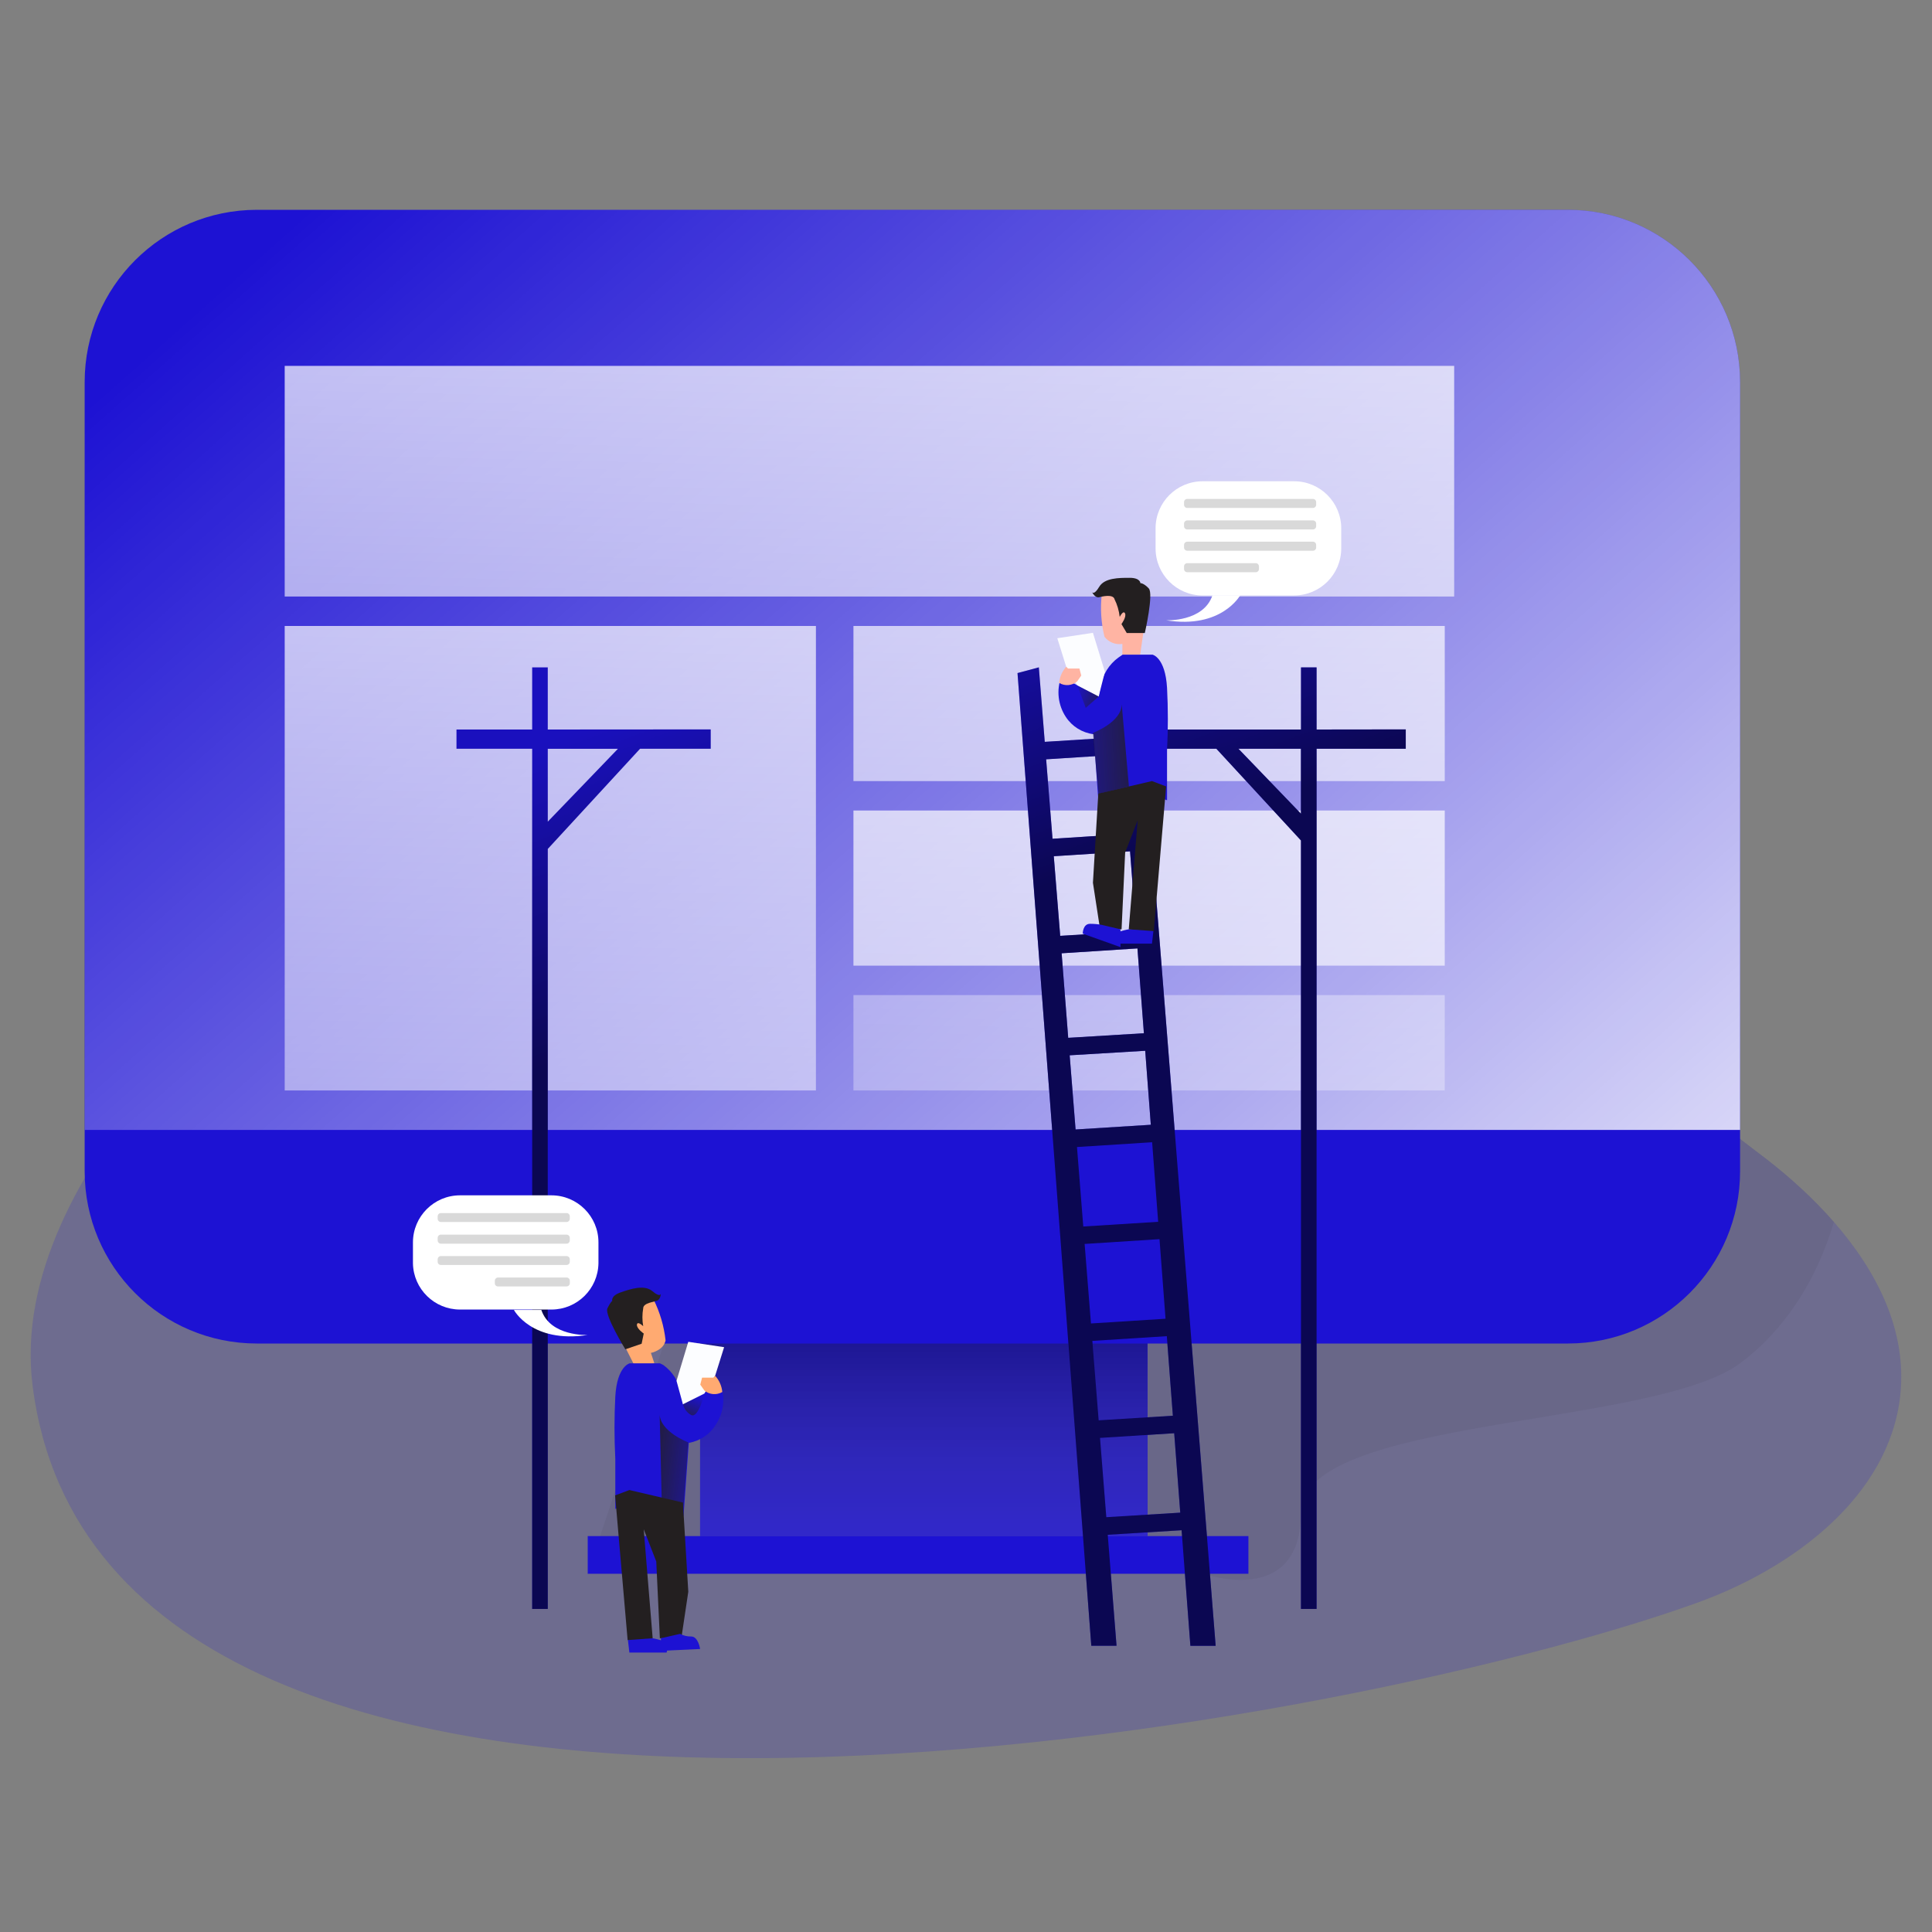 <svg transform="scale(1)" id="_0003_web_development" xmlns="http://www.w3.org/2000/svg" xmlns:xlink="http://www.w3.org/1999/xlink" viewBox="0 0 500 500" class="show_show__wrapper__graphic__5Waiy "><rect x="0" y="0" width="500" height="500" fill="#808080" stroke="none"/><title>React</title><defs><style>.cls-1{fill:#000405;opacity:.05;}.cls-1,.cls-2,.cls-3,.cls-4,.cls-5,.cls-6,.cls-7,.cls-8,.cls-9,.cls-10,.cls-11,.cls-12,.cls-13,.cls-14,.cls-15,.cls-16,.cls-17,.cls-18,.cls-19,.cls-20,.cls-21,.cls-22,.cls-23{stroke-width:0px;}.cls-1,.cls-2,.cls-4{isolation:isolate;}.cls-2{fill:#020202;opacity:.15;}.cls-3{fill:url(#linear-gradient);}.cls-4{opacity:.18;}.cls-4,.cls-23{fill:#1d12d3;}.cls-5{fill:url(#linear-gradient-11);}.cls-6{fill:url(#linear-gradient-12);}.cls-7{fill:url(#linear-gradient-13);}.cls-8{fill:url(#linear-gradient-10);}.cls-9{fill:url(#linear-gradient-14);}.cls-24{opacity:.61;}.cls-10{fill:url(#linear-gradient-4);}.cls-11{fill:url(#linear-gradient-2);}.cls-12{fill:url(#linear-gradient-3);}.cls-13{fill:url(#linear-gradient-8);}.cls-14{fill:url(#linear-gradient-9);}.cls-15{fill:url(#linear-gradient-7);}.cls-16{fill:url(#linear-gradient-5);}.cls-17{fill:url(#linear-gradient-6);}.cls-18{fill:#231f20;}.cls-19{fill:#fff;}.cls-20{fill:#ffaa71;}.cls-21{fill:#ffb4a3;}.cls-22{fill:#fcfdff;}</style><linearGradient id="linear-gradient" x1="-169.91" y1="-233.53" x2="-169.91" y2="-128.56" gradientTransform="translate(408.99 568.5)" gradientUnits="userSpaceOnUse"><stop offset="0" stop-color="#000" stop-opacity=".4"></stop><stop offset="1" stop-color="#fff" stop-opacity="0"></stop></linearGradient><linearGradient id="linear-gradient-2" x1="-314.29" y1="-525.09" x2="33.39" y2="-132.88" gradientTransform="translate(408.73 552.43)" gradientUnits="userSpaceOnUse"><stop offset=".02" stop-color="#fff" stop-opacity="0"></stop><stop offset="1" stop-color="#fff"></stop></linearGradient><linearGradient id="linear-gradient-3" x1="-192.3" y1="-82" x2="-179.93" y2="-620.2" gradientTransform="translate(408.99 568.5)" gradientUnits="userSpaceOnUse"><stop offset=".02" stop-color="#fff" stop-opacity="0"></stop><stop offset="1" stop-color="#fff"></stop></linearGradient><linearGradient id="linear-gradient-4" x1="-273.97" y1="-24.44" x2="-261.6" y2="-562.65" xlink:href="#linear-gradient-3"></linearGradient><linearGradient id="linear-gradient-5" x1="-119.65" y1="-36.64" x2="-107.27" y2="-574.85" xlink:href="#linear-gradient-3"></linearGradient><linearGradient id="linear-gradient-6" x1="-119.91" y1="22.51" x2="-107.54" y2="-515.7" xlink:href="#linear-gradient-3"></linearGradient><linearGradient id="linear-gradient-7" x1="-115.89" y1="-112.19" x2="-103.52" y2="-650.39" xlink:href="#linear-gradient-3"></linearGradient><linearGradient id="linear-gradient-8" x1="-64.57" y1="-103.62" x2="-204.07" y2="-477.98" gradientTransform="translate(408.73 552.43)" gradientUnits="userSpaceOnUse"><stop offset=".58" stop-color="#000"></stop><stop offset=".78" stop-color="#000" stop-opacity=".16"></stop></linearGradient><linearGradient id="linear-gradient-9" x1="-177.7" y1="-61.46" x2="-317.2" y2="-435.83" xlink:href="#linear-gradient-8"></linearGradient><linearGradient id="linear-gradient-10" x1="-11.38" y1="-123.44" x2="-150.88" y2="-497.81" xlink:href="#linear-gradient-8"></linearGradient><linearGradient id="linear-gradient-11" x1="-220.04" y1="-171.52" x2="-243.96" y2="-174.51" gradientTransform="translate(408.73 552.43)" gradientUnits="userSpaceOnUse"><stop offset="0" stop-color="#231f20" stop-opacity="0"></stop><stop offset="1" stop-color="#231f20"></stop></linearGradient><linearGradient id="linear-gradient-12" x1="-228.93" y1="2599.57" x2="-232.12" y2="2591.12" gradientTransform="translate(408.99 2960.46) scale(1 -1)" xlink:href="#linear-gradient-11"></linearGradient><linearGradient id="linear-gradient-13" x1="-131.96" y1="-389.32" x2="-120.53" y2="-384.95" gradientTransform="translate(408.99 568.5)" xlink:href="#linear-gradient-11"></linearGradient><linearGradient id="linear-gradient-14" x1="-143.15" y1="-357.39" x2="-107.89" y2="-359.35" xlink:href="#linear-gradient-11"></linearGradient></defs><g id="Background"><path class="cls-4" d="M491.79,361.14c-2.89,26.22-27.86,44.76-52.67,53.69-93.07,33.51-411.79,92.35-430.68-56.19-3.6-28.39,12.71-56.52,31.01-78.53,14.55-17.5,95.65-96.13,125.28-110.81,36.55-18.11,72.91-30.62,106.67-37.59,88.23-18.26,158.75,1.25,168.58,57.32,4.62,26.33-21.82,52.31-13.66,77.74,4.71,14.69,18.81,23.86,30.97,33.3,6.12,4.75,12.09,10.18,17.31,16.16,11.26,12.88,19,28.3,17.18,44.9Z"></path><path class="cls-1" d="M474.61,316.24c-4.38,14.96-12.84,28.13-24.28,36.58-22.72,16.78-113.65,13.82-113.65,38.66s-25.3,15.78-25.3,15.78h-159.29l29.1-87.74,90.22-187.81c88.23-18.26,158.75,1.25,168.58,57.32,4.62,26.33-21.82,52.31-13.66,77.74,4.71,14.69,18.81,23.86,30.97,33.3,6.12,4.75,12.09,10.18,17.31,16.16Z"></path></g><g id="screen"><rect class="cls-23" x="152.1" y="397.54" width="170.99" height="9.75"></rect><rect class="cls-23" x="181.19" y="319.54" width="115.77" height="77.99"></rect><rect class="cls-23" x="181.19" y="319.54" width="115.77" height="77.99"></rect><rect class="cls-3" x="181.19" y="319.54" width="115.77" height="77.99"></rect><path class="cls-23" d="M450.33,98.88v204.26c0,24.61-19.95,44.56-44.56,44.56H66.47c-24.61,0-44.56-19.95-44.56-44.56V98.88c0-24.62,19.95-44.57,44.56-44.58h0s339.23,0,339.23,0c24.62-.03,44.6,19.9,44.63,44.52,0,0,0,.02,0,.03v.03Z"></path><path class="cls-11" d="M450.33,98.88v193.55H21.96V98.88c0-24.62,19.95-44.57,44.56-44.58h339.18c24.62-.03,44.6,19.9,44.63,44.52,0,0,0,.02,0,.03v.03Z"></path><rect class="cls-12" x="73.68" y="94.69" width="302.66" height="59.69"></rect><rect class="cls-10" x="73.68" y="162" width="137.48" height="120.21"></rect><rect class="cls-16" x="220.87" y="162" width="153.03" height="40.15"></rect><rect class="cls-17" x="220.87" y="209.76" width="153.03" height="40.15"></rect><rect class="cls-15" x="220.87" y="257.53" width="153.03" height="24.68"></rect></g><g id="stairs"><path class="cls-23" d="M308.08,425.93h6.53l-20.13-253.21-5.52,1.48,1.25,16.54-19.83,1.25-1.53-19.28-5.52,1.48,19.1,251.73h6.53l-2.28-28.72,19.15-1.18-.29-4.55-19.23,1.18-1.63-20.52,19.66-1.24-.28-4.53-19.73,1.22-1.63-20.56,19.27-1.22,6.1,80.13ZM270.74,196.51l19.83-1.27,1.56,20.56-19.74,1.27-1.65-20.57ZM272.73,221.59l19.73-1.27,1.56,20.65-19.64,1.23-1.66-20.61ZM274.74,246.71l19.63-1.26,1.67,21.95-19.59,1.19-1.7-21.88ZM276.83,273.11l19.55-1.17,1.45,19.15-19.47,1.22-1.53-19.2ZM278.71,296.85l19.46-1.24,1.56,20.59-19.38,1.22-1.63-20.57ZM282.34,342.52l-1.64-20.59,19.38-1.24,1.56,20.6-19.29,1.22Z"></path><path class="cls-23" d="M141.76,188.8v-16.08h-4.03v16.08h-19.59v4.98h19.59v222.61h4.03v-196.69l23.88-25.92h18.29v-5.01l-42.17.03ZM141.76,212.66v-18.88h18.17l-18.17,18.88Z"></path><path class="cls-23" d="M340.73,188.8v-16.08h-4.03v16.08h-38.7v4.98h16.8l21.89,23.73v198.88h4.04v-222.61h23.08v-5.01l-23.08.03ZM336.7,210.6l-16.19-16.82h16.17v16.82Z"></path><g class="cls-24"><path class="cls-13" d="M308.08,425.93h6.53l-20.13-253.21-5.52,1.48,1.25,16.54-19.83,1.25-1.53-19.28-5.52,1.48,19.1,251.73h6.53l-2.28-28.72,19.15-1.18-.29-4.55-19.23,1.18-1.63-20.52,19.66-1.24-.28-4.53-19.73,1.22-1.63-20.56,19.27-1.22,6.1,80.13ZM270.74,196.51l19.83-1.27,1.56,20.56-19.74,1.27-1.65-20.57ZM272.73,221.59l19.73-1.27,1.56,20.65-19.64,1.23-1.66-20.61ZM274.74,246.71l19.63-1.26,1.67,21.95-19.59,1.19-1.7-21.88ZM276.83,273.11l19.55-1.17,1.45,19.15-19.47,1.22-1.53-19.2ZM278.71,296.85l19.46-1.24,1.56,20.59-19.38,1.22-1.63-20.57ZM282.34,342.52l-1.64-20.59,19.38-1.24,1.56,20.6-19.29,1.22Z"></path><path class="cls-14" d="M141.76,188.8v-16.08h-4.03v16.08h-19.59v4.98h19.59v222.61h4.03v-196.69l23.88-25.92h18.29v-5.01l-42.17.03ZM141.76,212.66v-18.88h18.17l-18.17,18.88Z"></path><path class="cls-8" d="M340.73,188.8v-16.08h-4.03v16.08h-38.7v4.98h16.8l21.89,23.73v198.88h4.04v-222.61h23.08v-5.01l-23.08.03ZM336.7,210.6l-16.19-16.82h16.17v16.82Z"></path></g></g><g id="bubble_1"><path class="cls-19" d="M334.92,154.11h-23.68c-6.73,0-12.18-5.46-12.18-12.19v-5.19c0-6.73,5.45-12.18,12.18-12.18h23.68c6.73,0,12.18,5.45,12.19,12.17h0v5.19c0,6.73-5.46,12.19-12.19,12.19h0Z"></path><path class="cls-19" d="M301.79,160.53s9.68.47,12-6.48h7.18s-4.81,8.8-19.18,6.48Z"></path><path class="cls-2" d="M307.26,129.12h32.53c.46,0,.83.37.83.83v.68c0,.46-.37.83-.83.83h-32.53c-.46,0-.83-.37-.83-.83h0v-.68c0-.46.37-.83.83-.83h0Z"></path><path class="cls-2" d="M307.26,134.68h32.53c.46,0,.83.37.83.83v.68c0,.46-.37.83-.83.83h-32.53c-.46,0-.83-.37-.83-.83h0v-.68c0-.46.37-.83.83-.83h0Z"></path><path class="cls-2" d="M307.26,140.19h32.53c.46,0,.83.37.83.83v.68c0,.46-.37.83-.83.83h-32.53c-.46,0-.83-.37-.83-.83h0v-.68c0-.46.37-.83.83-.83h0Z"></path><path class="cls-2" d="M307.26,145.75h17.73c.46,0,.83.38.83.83v.68c0,.46-.37.83-.83.83h-17.73c-.46,0-.83-.37-.83-.83h0v-.68c0-.46.37-.83.83-.83h0Z"></path></g><g id="bubble_2"><path class="cls-19" d="M119.06,338.91h23.68c6.63-.02,12.02-5.33,12.14-11.96v-5.42c0-6.73-5.45-12.18-12.18-12.18h-23.64c-6.73,0-12.19,5.46-12.19,12.19h0v5.42c.13,6.64,5.55,11.95,12.19,11.95Z"></path><path class="cls-19" d="M152.1,345.49s-9.68.47-12-6.48h-7.1s4.61,8.7,19.1,6.48Z"></path><path class="cls-2" d="M146.63,316.25h-32.53c-.46,0-.83-.37-.83-.83h0v-.65c0-.46.37-.83.83-.83h32.53c.46,0,.83.37.83.83h0v.65c0,.46-.37.83-.83.83h0Z"></path><path class="cls-2" d="M146.63,321.86h-32.53c-.46,0-.83-.37-.83-.83h0v-.68c0-.46.38-.83.83-.83h32.53c.46,0,.83.37.83.83v.68c0,.46-.37.83-.83.83h0Z"></path><path class="cls-2" d="M146.63,327.38h-32.53c-.46,0-.83-.37-.83-.83v-.65c0-.46.37-.83.83-.83h32.53c.46,0,.83.37.83.83h0v.65c0,.46-.38.83-.83.83Z"></path><path class="cls-2" d="M146.63,332.94h-17.74c-.46,0-.83-.37-.83-.83h0v-.64c0-.46.36-.84.82-.85,0,0,0,0,.01,0h17.75c.46,0,.83.37.83.83h0v.64c0,.46-.37.83-.83.83h0Z"></path></g><g id="character_1"><path class="cls-23" d="M162.4,423.52l.48,4.16h9.64s.79-2.41-.98-3.01c-.96-.34-1.95-.59-2.96-.74l-6.18-.41Z"></path><path class="cls-20" d="M169.1,336.23c1.68,3.34,2.74,6.95,3.15,10.66-.55,2.64-3.8,3.24-3.8,3.24l.88,2.64-4.63,1.62-6.31-12.51s3.94-11.17,10.7-5.66Z"></path><path class="cls-18" d="M166.46,338.59c-.27,1.53-.27,3.1,0,4.63,0,0-1.48-1.44-1.62-.42s1.76,2.32,1.76,2.32l-.55,2.64-4.21,1.44s-5.47-8.89-4.64-10.61c.83-1.72,1.25-1.9,1.25-1.9,0,0-.47-1.3,2.17-2.22s6.16-2.05,8.21-.32c2.05,1.73,2.17.68,2.17.68,0,0,0,1.85-1.48,1.9.14.19-3.06.38-3.06,1.86Z"></path><path class="cls-23" d="M170.77,352.82h-7.78s-3.29.68-3.75,8.57c-.28,5.39-.28,10.78,0,16.17v12.93l3.75-1.25,13.9,3.11,1.37-18.94c2.91-.48,5.47-2.21,7-4.73,2.05-3.08,2.49-6.96,1.2-10.43l-9.68,5.1-.51-2.74c-.53-2.96-2.19-5.6-4.63-7.37l-.85-.41Z"></path><polygon class="cls-22" points="185.09 356.01 187.4 348.65 178.13 347.26 175.08 357.36 176.74 363.43 182.3 360.65 185.09 356.01"></polygon><path class="cls-20" d="M186.93,360.23c-.15-1.55-.8-3.02-1.85-4.17l-.46.47h-2.92l-.47,1.81,1.07,1.53c1.31,1.09,3.16,1.24,4.63.38Z"></path><path class="cls-5" d="M178.13,373.29s-7.41-2.78-7.41-7.41l.6,25.11,5.42,1.2,1.39-18.9Z"></path><polygon class="cls-18" points="176.74 388.86 178.13 411.94 176.33 423.98 170.77 423.98 169.84 404.11 166.59 395.76 168.91 423.98 162.43 424.45 159.19 387.01 162.89 385.62 176.74 388.86"></polygon><path class="cls-23" d="M171.05,423.98v3.25l10.14-.47s-.46-3.24-2.31-3.24c-1,.03-1.99-.21-2.87-.68l-4.96,1.14Z"></path><path class="cls-6" d="M182.3,360.65s-1.55,6.48-3.42,5.56c-1.06-.59-1.83-1.59-2.12-2.77l5.54-2.79Z"></path></g><g id="character_2"><path class="cls-23" d="M298.6,240.04l-.47,4.17h-9.64s-.79-2.41.97-3.01c.96-.34,1.96-.59,2.97-.75l6.16-.42Z"></path><path class="cls-21" d="M285.16,153.63c-.44,3.73-.21,7.52.68,11.17,1.09,1.41,2.87,2.12,4.63,1.85v2.78h4.61l1.97-13.9s-7.26-9.26-11.89-1.89Z"></path><path class="cls-18" d="M288.41,155.02c.73,1.45,1.19,3.02,1.37,4.64,0,0,.92-1.85,1.37-.93s-.92,2.78-.92,2.78l1.37,2.31h4.68s2.32-10.14,1.02-11.54c-1.3-1.4-2.17-1.37-2.17-1.37,0,0,0-1.37-2.78-1.37s-6.48,0-7.87,2.32c-1.39,2.32-1.85,1.37-1.85,1.37,0,0,.79,1.72,1.99,1.3.29-.07,3.34-.9,3.81.49Z"></path><path class="cls-23" d="M290.49,169.43h7.79s3.29.68,3.75,8.57c.28,5.39.28,10.79,0,16.17v12.93l-3.75-1.25-13.9,3.11-1.37-18.95c-2.92-.36-5.53-1.98-7.15-4.43-2.05-3.08-2.5-6.96-1.2-10.42l9.68,5.1.51-2.74c.53-2.96,2.19-5.61,4.63-7.37l1.02-.7Z"></path><polygon class="cls-22" points="275.94 172.58 273.63 165.17 282.85 163.77 285.95 173.88 284.33 180.24 278.8 177.36 275.94 172.58"></polygon><path class="cls-21" d="M274.09,176.73c.16-1.55.81-3.01,1.85-4.17l.47.46h2.95l.47,1.81-1.07,1.53c-1.32,1.11-3.19,1.26-4.66.37Z"></path><polygon class="cls-7" points="278.8 177.36 280.99 183.19 284.33 180.24 278.8 177.36"></polygon><path class="cls-9" d="M282.85,189.67s7.45-2.78,7.45-7.41l1.86,21.28-7.89,1.87-1.42-15.73Z"></path><polygon class="cls-18" points="284.24 205.38 282.85 228.46 284.7 240.5 290.26 240.5 291.19 220.63 294.43 212.28 292.12 240.5 298.6 240.97 301.79 203.53 298.13 202.14 284.24 205.38"></polygon><path class="cls-23" d="M289.98,240.5v4.62l-9.77-3.49s0-2.55,1.89-2.55c1.03,0,2.05.09,3.06.28l4.82,1.14Z"></path></g></svg>